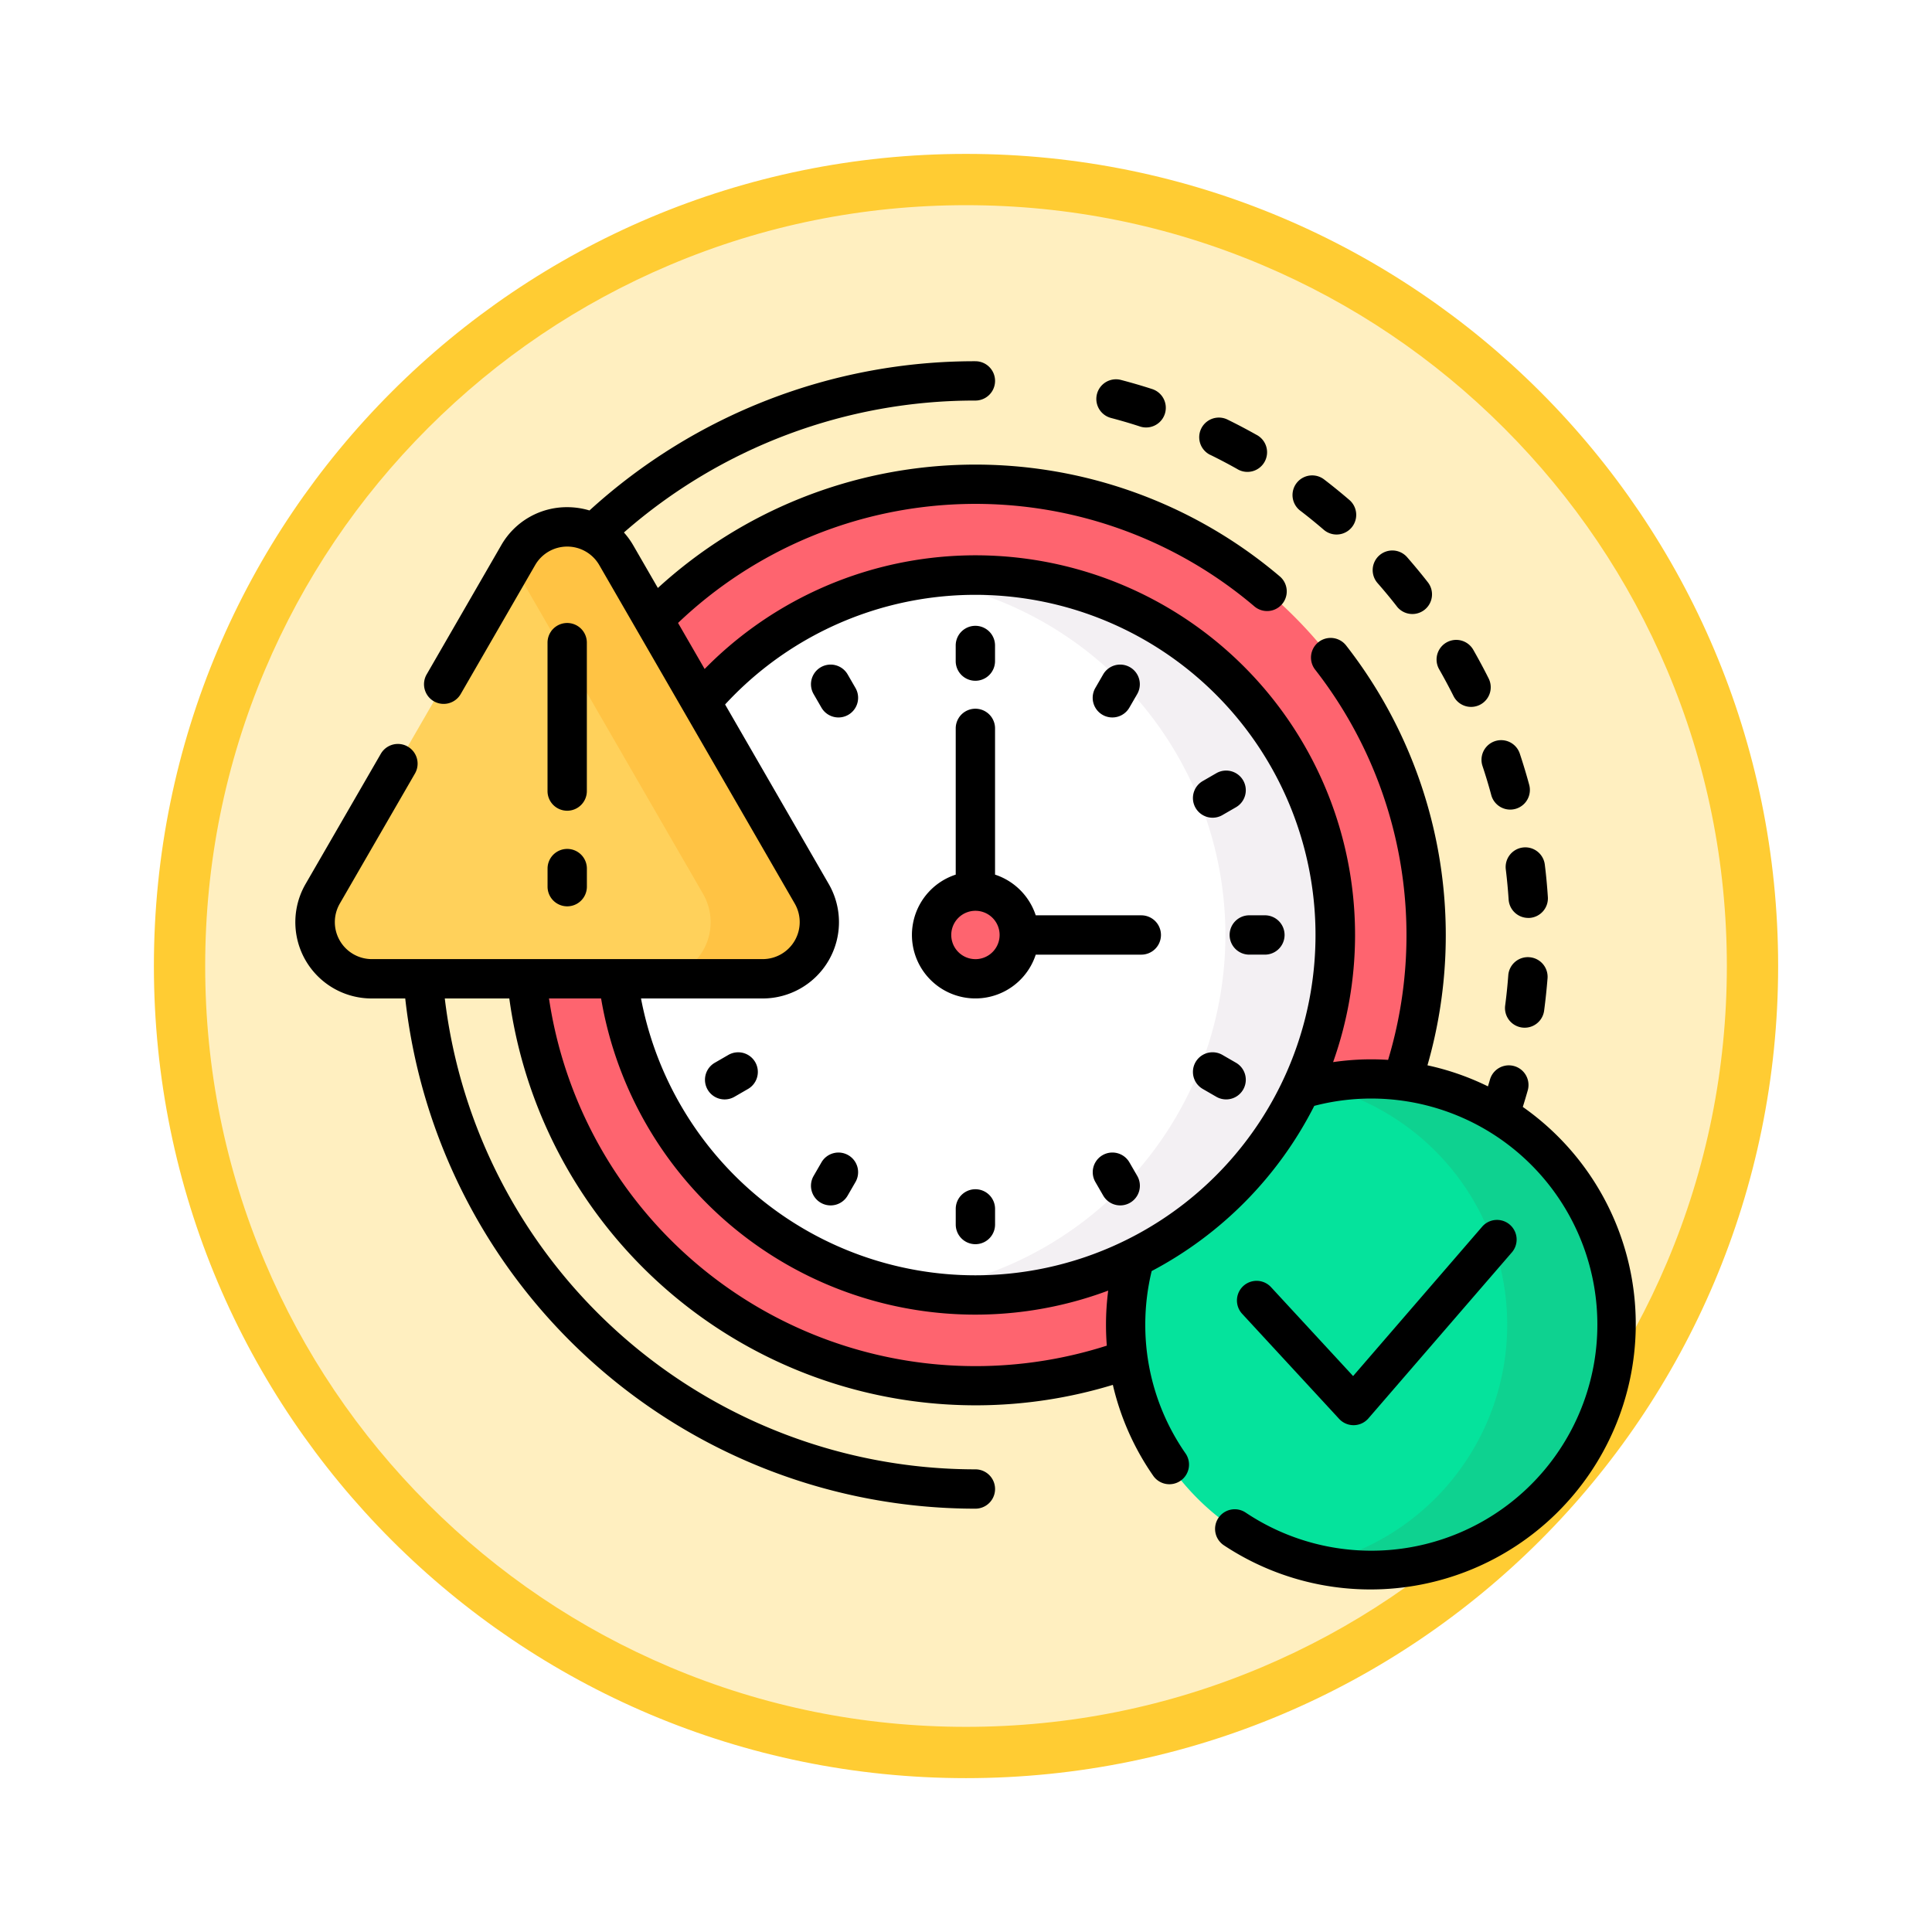 <svg xmlns="http://www.w3.org/2000/svg" xmlns:xlink="http://www.w3.org/1999/xlink" width="113" height="113" viewBox="0 0 113 113">
  <defs>
    <filter id="Trazado_982547" x="0" y="0" width="113" height="113" filterUnits="userSpaceOnUse">
      <feOffset dy="3" input="SourceAlpha"/>
      <feGaussianBlur stdDeviation="3" result="blur"/>
      <feFlood flood-opacity="0.161"/>
      <feComposite operator="in" in2="blur"/>
      <feComposite in="SourceGraphic"/>
    </filter>
  </defs>
  <g id="Grupo_1214400" data-name="Grupo 1214400" transform="translate(-742.045 -3894.149)">
    <g id="Grupo_1210959" data-name="Grupo 1210959" transform="translate(0 -689.385)">
      <g id="Grupo_1209936" data-name="Grupo 1209936" transform="translate(0 -2945.274)">
        <g id="Grupo_1208706" data-name="Grupo 1208706" transform="translate(-1.454 3213.429)">
          <g id="Grupo_1148634" data-name="Grupo 1148634" transform="translate(488.454 600.047)">
            <g id="Grupo_1148525" data-name="Grupo 1148525" transform="translate(264.046 3721.333)">
              <g transform="matrix(1, 0, 0, 1, -9, -6)" filter="url(#Trazado_982547)">
                <g id="Trazado_982547-2" data-name="Trazado 982547" transform="translate(9 6)" fill="#ffefc0">
                  <path d="M 47.5 93.5 C 41.289 93.5 35.265 92.284 29.595 89.886 C 24.118 87.569 19.198 84.252 14.973 80.027 C 10.748 75.802 7.431 70.882 5.114 65.405 C 2.716 59.735 1.5 53.711 1.5 47.5 C 1.5 41.289 2.716 35.265 5.114 29.595 C 7.431 24.118 10.748 19.198 14.973 14.973 C 19.198 10.748 24.118 7.431 29.595 5.114 C 35.265 2.716 41.289 1.5 47.5 1.5 C 53.711 1.5 59.735 2.716 65.405 5.114 C 70.882 7.431 75.802 10.748 80.027 14.973 C 84.252 19.198 87.569 24.118 89.886 29.595 C 92.284 35.265 93.5 41.289 93.5 47.5 C 93.5 53.711 92.284 59.735 89.886 65.405 C 87.569 70.882 84.252 75.802 80.027 80.027 C 75.802 84.252 70.882 87.569 65.405 89.886 C 59.735 92.284 53.711 93.5 47.5 93.5 Z" stroke="none"/>
                  <path d="M 47.5 3 C 41.491 3 35.664 4.176 30.18 6.496 C 24.881 8.737 20.122 11.946 16.034 16.034 C 11.946 20.122 8.737 24.881 6.496 30.18 C 4.176 35.664 3 41.491 3 47.5 C 3 53.509 4.176 59.336 6.496 64.82 C 8.737 70.119 11.946 74.878 16.034 78.966 C 20.122 83.054 24.881 86.263 30.18 88.504 C 35.664 90.824 41.491 92 47.5 92 C 53.509 92 59.336 90.824 64.82 88.504 C 70.119 86.263 74.878 83.054 78.966 78.966 C 83.054 74.878 86.263 70.119 88.504 64.82 C 90.824 59.336 92 53.509 92 47.5 C 92 41.491 90.824 35.664 88.504 30.18 C 86.263 24.881 83.054 20.122 78.966 16.034 C 74.878 11.946 70.119 8.737 64.82 6.496 C 59.336 4.176 53.509 3 47.5 3 M 47.5 0 C 73.734 0 95 21.266 95 47.5 C 95 73.734 73.734 95 47.5 95 C 21.266 95 0 73.734 0 47.5 C 0 21.266 21.266 0 47.5 0 Z" stroke="none" fill="#fc3"/>
                </g>
              </g>
            </g>
          </g>
        </g>
      </g>
    </g>
    <g id="limite-de-tiempo" transform="translate(759.317 3893.777)">
      <g id="Grupo_1214398" data-name="Grupo 1214398" transform="translate(1.151 28.696)">
        <g id="Grupo_1214387" data-name="Grupo 1214387" transform="translate(12.375)">
          <path id="Trazado_1083925" data-name="Trazado 1083925" d="M154.906,68.43a26.283,26.283,0,0,0-18.944,8.031l2.789,4.831a21.056,21.056,0,0,1,35.088,22.716,14.251,14.251,0,0,1,5.964-.534,26.377,26.377,0,0,0-24.9-35.044Z" transform="translate(-128.653 -68.43)" fill="#fe646f"/>
          <path id="Trazado_1083926" data-name="Trazado 1083926" d="M124.037,272.569A21.061,21.061,0,0,1,93.6,256.2H88.268a26.381,26.381,0,0,0,35.33,22.348,14.226,14.226,0,0,1,.44-5.974Z" transform="translate(-88.268 -227.422)" fill="#fe646f"/>
        </g>
        <g id="Grupo_1214390" data-name="Grupo 1214390" transform="translate(47.414 34.785)">
          <g id="Grupo_1214388" data-name="Grupo 1214388">
            <path id="Trazado_1083927" data-name="Trazado 1083927" d="M331.3,295.426a14.361,14.361,0,0,0-4.341.668,21.039,21.039,0,0,1-9.429,9.58,14.373,14.373,0,1,0,13.77-10.248Z" transform="translate(-316.93 -295.426)" fill="#05e39c"/>
          </g>
          <g id="Grupo_1214389" data-name="Grupo 1214389" transform="translate(11.159)">
            <path id="Trazado_1083928" data-name="Trazado 1083928" d="M392.963,295.426a14.41,14.41,0,0,0-3.213.361,14.375,14.375,0,0,1,0,28.021,14.373,14.373,0,1,0,3.213-28.382Z" transform="translate(-389.75 -295.426)" fill="#0ed290"/>
          </g>
        </g>
        <g id="Grupo_1214393" data-name="Grupo 1214393" transform="translate(17.711 5.309)">
          <g id="Grupo_1214391" data-name="Grupo 1214391">
            <path id="Trazado_1083929" data-name="Trazado 1083929" d="M144.009,103.077a21.009,21.009,0,0,0-16.154,7.553L134.3,121.8a3.161,3.161,0,0,1-2.737,4.741h-8.473a21.054,21.054,0,1,0,20.916-23.463Z" transform="translate(-123.093 -103.077)" fill="#fff"/>
          </g>
          <g id="Grupo_1214392" data-name="Grupo 1214392" transform="translate(17.7 0)">
            <path id="Trazado_1083930" data-name="Trazado 1083930" d="M241.812,103.077a21.216,21.216,0,0,0-3.216.244,21.057,21.057,0,0,1,0,41.619,21.055,21.055,0,1,0,3.216-41.863Z" transform="translate(-238.596 -103.077)" fill="#f3f0f3"/>
          </g>
        </g>
        <g id="Grupo_1214394" data-name="Grupo 1214394" transform="translate(36.064 23.8)">
          <circle id="Elipse_14406" data-name="Elipse 14406" cx="2.563" cy="2.563" r="2.563" fill="#fe646f"/>
        </g>
        <g id="Grupo_1214397" data-name="Grupo 1214397" transform="translate(0 2.495)">
          <g id="Grupo_1214395" data-name="Grupo 1214395" transform="translate(0 0)">
            <path id="Trazado_1083931" data-name="Trazado 1083931" d="M19.4,86.366,7.963,106.17a3.314,3.314,0,0,0,2.87,4.971H33.7a3.314,3.314,0,0,0,2.87-4.971l-11.434-19.8a3.314,3.314,0,0,0-5.74,0Z" transform="translate(-7.514 -84.709)" fill="#ffd15b"/>
          </g>
          <g id="Grupo_1214396" data-name="Grupo 1214396" transform="translate(11.573)">
            <path id="Trazado_1083932" data-name="Trazado 1083932" d="M100.519,106.17l-11.434-19.8a3.314,3.314,0,0,0-5.74,0l-.31.536L94.16,106.17a3.314,3.314,0,0,1-2.87,4.971h6.359a3.314,3.314,0,0,0,2.87-4.971Z" transform="translate(-83.036 -84.709)" fill="#ffc344"/>
          </g>
        </g>
      </g>
      <g id="Grupo_1214399" data-name="Grupo 1214399" transform="translate(-0.001 21.505)">
        <path id="Trazado_1083933" data-name="Trazado 1083933" d="M345.654,45.144c.528.259,1.056.536,1.568.824a1.149,1.149,0,1,0,1.127-2c-.55-.309-1.116-.607-1.683-.885a1.149,1.149,0,1,0-1.012,2.064Z" transform="translate(-292.141 -39.675)"/>
        <path id="Trazado_1083934" data-name="Trazado 1083934" d="M381.079,67.109c.468.358.931.735,1.376,1.118a1.149,1.149,0,1,0,1.5-1.742c-.478-.411-.975-.815-1.477-1.2a1.149,1.149,0,1,0-1.4,1.824Z" transform="translate(-322.302 -58.375)"/>
        <path id="Trazado_1083935" data-name="Trazado 1083935" d="M306.588,30.628c.569.149,1.141.316,1.7.5A1.149,1.149,0,0,0,309,28.938c-.6-.195-1.217-.374-1.828-.534a1.149,1.149,0,0,0-.581,2.224Z" transform="translate(-258.88 -27.315)"/>
        <path id="Trazado_1083936" data-name="Trazado 1083936" d="M436.59,131.113a1.149,1.149,0,0,0,2.055-1.029c-.283-.566-.587-1.13-.9-1.679a1.149,1.149,0,1,0-1.993,1.145C436.043,130.06,436.326,130.586,436.59,131.113Z" transform="translate(-368.847 -111.535)"/>
        <path id="Trazado_1083937" data-name="Trazado 1083937" d="M463.144,248.929a1.147,1.147,0,0,0-1.232,1.06c-.044.587-.105,1.181-.182,1.764a1.149,1.149,0,1,0,2.279.3c.083-.626.149-1.263.2-1.893A1.149,1.149,0,0,0,463.144,248.929Z" transform="translate(-390.966 -214.076)"/>
        <path id="Trazado_1083938" data-name="Trazado 1083938" d="M412.637,96.982a1.149,1.149,0,0,0,1.812-1.415c-.389-.5-.8-.992-1.213-1.467a1.149,1.149,0,0,0-1.729,1.514c.388.443.768.9,1.131,1.367Z" transform="translate(-348.207 -82.644)"/>
        <path id="Trazado_1083939" data-name="Trazado 1083939" d="M462.979,207.022a1.149,1.149,0,0,0-1,1.28c.071.583.127,1.177.166,1.765a1.149,1.149,0,0,0,1.146,1.074l.076,0a1.149,1.149,0,0,0,1.072-1.222c-.041-.631-.1-1.269-.178-1.894A1.149,1.149,0,0,0,462.979,207.022Z" transform="translate(-391.178 -178.586)"/>
        <path id="Trazado_1083940" data-name="Trazado 1083940" d="M452.815,167.612c.186.559.359,1.131.512,1.7a1.149,1.149,0,1,0,2.219-.6c-.165-.611-.351-1.225-.55-1.826a1.149,1.149,0,1,0-2.181.726Z" transform="translate(-383.376 -143.942)"/>
        <path id="Trazado_1083941" data-name="Trazado 1083941" d="M71.795,65.115q.152-.485.29-.972a1.149,1.149,0,0,0-2.213-.622c-.036.13-.077.26-.116.391a15.4,15.4,0,0,0-3.538-1.231A27.549,27.549,0,0,0,61.46,38.124,1.149,1.149,0,1,0,59.65,39.54a25.251,25.251,0,0,1,4.266,22.823c-.324-.02-.65-.032-.979-.032a15.508,15.508,0,0,0-2.238.163A22.2,22.2,0,0,0,23.941,39.5l-1.555-2.693a25.2,25.2,0,0,1,33.708-.969,1.149,1.149,0,1,0,1.489-1.752,27.506,27.506,0,0,0-36.377.676l-1.438-2.49a4.556,4.556,0,0,0-.547-.756A31.107,31.107,0,0,1,39.778,23.8a1.149,1.149,0,0,0,0-2.3,33.4,33.4,0,0,0-22.572,8.728,4.518,4.518,0,0,0-1.3-.192,4.418,4.418,0,0,0-3.865,2.232L7.682,39.818a1.149,1.149,0,1,0,1.991,1.149l4.356-7.545a2.165,2.165,0,0,1,3.749,0l11.434,19.8a2.165,2.165,0,0,1-1.875,3.247H4.47A2.165,2.165,0,0,1,2.6,53.226l4.4-7.614A1.149,1.149,0,0,0,5,44.463L.6,52.076A4.463,4.463,0,0,0,4.47,58.771H6.43A33.554,33.554,0,0,0,39.778,88.612a1.149,1.149,0,1,0,0-2.3A31.257,31.257,0,0,1,8.743,58.771h3.774a27.528,27.528,0,0,0,35.3,22.6,15.421,15.421,0,0,0,2.362,5.318,1.149,1.149,0,1,0,1.888-1.311,13.142,13.142,0,0,1-2.353-7.53,13.279,13.279,0,0,1,.374-3.134,22.355,22.355,0,0,0,9.51-9.662,13.223,13.223,0,1,1-4.013,23.789,1.149,1.149,0,1,0-1.279,1.91A15.518,15.518,0,0,0,71.795,65.115ZM47.464,79.077A25.222,25.222,0,0,1,14.838,58.771h3.047a22.2,22.2,0,0,0,29.66,17.087,15.656,15.656,0,0,0-.129,1.993Q47.416,78.468,47.464,79.077Zm-7.687-4.114A19.913,19.913,0,0,1,20.22,58.771h7.116A4.463,4.463,0,0,0,31.2,52.076l-6.062-10.5A19.9,19.9,0,1,1,39.778,74.963Z" transform="translate(0.001 -21.505)"/>
        <path id="Trazado_1083942" data-name="Trazado 1083942" d="M366.23,361.047h.019a1.149,1.149,0,0,0,.851-.4l8.415-9.738a1.149,1.149,0,0,0-1.739-1.5l-7.573,8.765-4.8-5.2a1.149,1.149,0,1,0-1.689,1.559l5.673,6.146A1.15,1.15,0,0,0,366.23,361.047Z" transform="translate(-304.333 -298.823)"/>
        <path id="Trazado_1083943" data-name="Trazado 1083943" d="M253.233,125.672a1.149,1.149,0,0,0,1.149-1.149v-.915a1.149,1.149,0,1,0-2.3,0v.915A1.149,1.149,0,0,0,253.233,125.672Z" transform="translate(-213.455 -106.988)"/>
        <path id="Trazado_1083944" data-name="Trazado 1083944" d="M253.233,337.506a1.149,1.149,0,0,0-1.149,1.149v.915a1.149,1.149,0,1,0,2.3,0v-.915A1.149,1.149,0,0,0,253.233,337.506Z" transform="translate(-213.455 -289.082)"/>
        <path id="Trazado_1083945" data-name="Trazado 1083945" d="M356.622,234.118a1.149,1.149,0,0,0,1.149,1.149h.915a1.149,1.149,0,1,0,0-2.3h-.915A1.149,1.149,0,0,0,356.622,234.118Z" transform="translate(-301.974 -200.565)"/>
        <path id="Trazado_1083946" data-name="Trazado 1083946" d="M198.973,137.837a1.149,1.149,0,0,0-1.991,1.149l.458.793a1.149,1.149,0,1,0,1.991-1.149Z" transform="translate(-166.666 -119.524)"/>
        <path id="Trazado_1083947" data-name="Trazado 1083947" d="M306.5,324.074a1.149,1.149,0,1,0-1.991,1.149l.458.793a1.149,1.149,0,0,0,1.991-1.149Z" transform="translate(-257.713 -277.222)"/>
        <path id="Trazado_1083948" data-name="Trazado 1083948" d="M157.745,285.39l-.793.458a1.149,1.149,0,1,0,1.149,1.991l.793-.458a1.149,1.149,0,1,0-1.149-1.991Z" transform="translate(-132.415 -244.822)"/>
        <path id="Trazado_1083949" data-name="Trazado 1083949" d="M342.769,179.894a1.149,1.149,0,0,0,1.57.421l.793-.458a1.149,1.149,0,0,0-1.149-1.991l-.793.458A1.149,1.149,0,0,0,342.769,179.894Z" transform="translate(-290.113 -153.775)"/>
        <path id="Trazado_1083950" data-name="Trazado 1083950" d="M345.132,285.847l-.793-.458a1.149,1.149,0,1,0-1.149,1.991l.793.458a1.149,1.149,0,0,0,1.149-1.991Z" transform="translate(-290.113 -244.822)"/>
        <path id="Trazado_1083951" data-name="Trazado 1083951" d="M199.009,323.654a1.149,1.149,0,0,0-1.57.421l-.458.793a1.149,1.149,0,1,0,1.991,1.149l.458-.793A1.149,1.149,0,0,0,199.009,323.654Z" transform="translate(-166.665 -277.222)"/>
        <path id="Trazado_1083952" data-name="Trazado 1083952" d="M304.927,140.2a1.149,1.149,0,0,0,1.57-.421l.458-.793a1.149,1.149,0,0,0-1.991-1.149l-.458.793a1.149,1.149,0,0,0,.421,1.57Z" transform="translate(-257.713 -119.524)"/>
        <path id="Trazado_1083953" data-name="Trazado 1083953" d="M97.434,132.36a1.149,1.149,0,0,0,1.149-1.149v-8.681a1.149,1.149,0,1,0-2.3,0v8.681A1.149,1.149,0,0,0,97.434,132.36Z" transform="translate(-81.53 -106.075)"/>
        <path id="Trazado_1083954" data-name="Trazado 1083954" d="M96.285,209.825a1.149,1.149,0,0,0,2.3,0v-1.058a1.149,1.149,0,1,0-2.3,0Z" transform="translate(-81.53 -179.098)"/>
        <path id="Trazado_1083955" data-name="Trazado 1083955" d="M248.773,166.2H242.6a3.728,3.728,0,0,0-2.38-2.38v-8.554a1.149,1.149,0,0,0-2.3,0v8.554A3.712,3.712,0,1,0,242.6,168.5h6.174a1.149,1.149,0,0,0,0-2.3Zm-9.7,2.563a1.414,1.414,0,1,1,1.414-1.414A1.415,1.415,0,0,1,239.07,168.764Z" transform="translate(-199.292 -133.797)"/>
      </g>
    </g>
  </g>
</svg>
